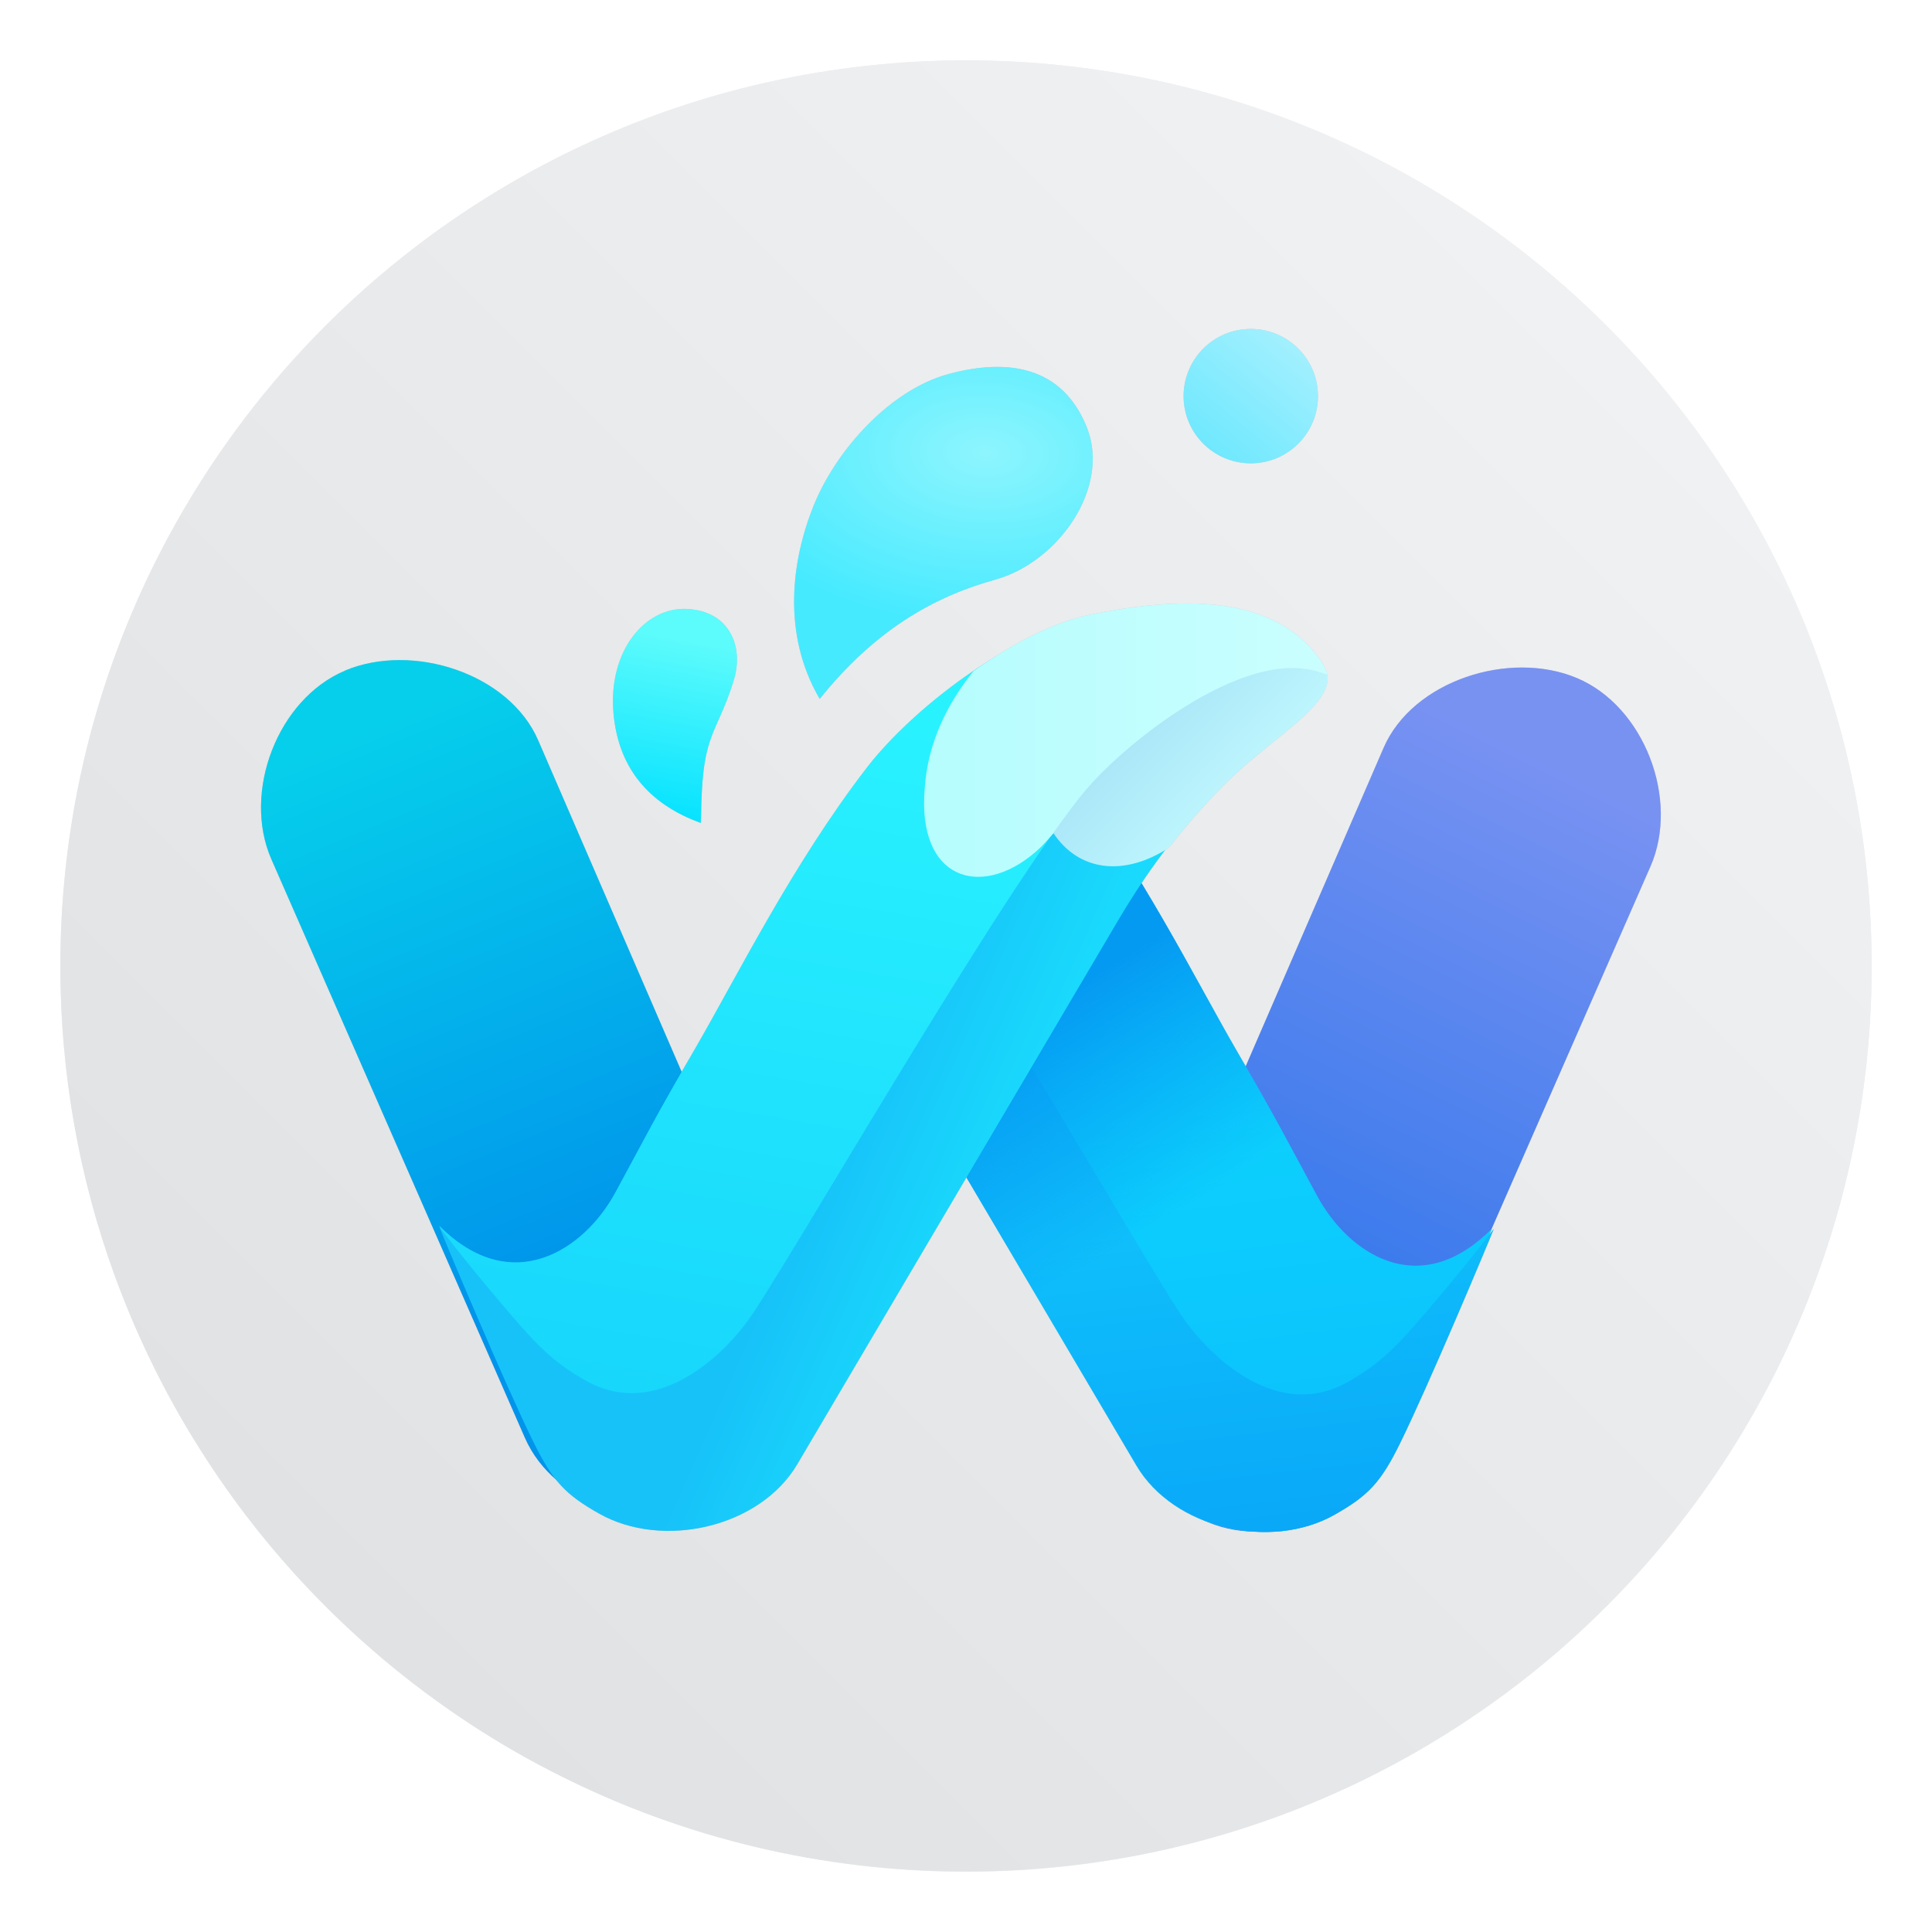 <?xml version="1.0" encoding="UTF-8" standalone="no"?>
<svg
   xmlns:dc="http://purl.org/dc/elements/1.1/"
   xmlns:cc="http://creativecommons.org/ns#"
   xmlns:rdf="http://www.w3.org/1999/02/22-rdf-syntax-ns#"
   xmlns:svg="http://www.w3.org/2000/svg"
   xmlns="http://www.w3.org/2000/svg"
   xmlns:xlink="http://www.w3.org/1999/xlink"
   xmlns:sodipodi="http://sodipodi.sourceforge.net/DTD/sodipodi-0.dtd"
   xmlns:inkscape="http://www.inkscape.org/namespaces/inkscape"
   inkscape:version="1.0 (4035a4fb49, 2020-05-01)"
   sodipodi:docname="waterfox.svg"
   id="svg140"
   viewBox="0 0 16.933 16.933"
   version="1.1"
   height="64"
   width="64">
  <sodipodi:namedview
     inkscape:current-layer="svg140"
     inkscape:window-maximized="1"
     inkscape:window-y="36"
     inkscape:window-x="0"
     inkscape:cy="40.201266"
     inkscape:cx="-11.764488"
     inkscape:zoom="3.1054688"
     showgrid="false"
     id="namedview142"
     inkscape:window-height="964"
     inkscape:window-width="1920"
     inkscape:pageshadow="2"
     inkscape:pageopacity="0"
     guidetolerance="10"
     gridtolerance="10"
     objecttolerance="10"
     borderopacity="1"
     bordercolor="#666666"
     pagecolor="#ffffff" />
  <defs
     id="defs70">
    <linearGradient
       gradientUnits="userSpaceOnUse"
       y2="265.14"
       y1="271.04"
       x2="-112.42"
       x1="-112.45"
       id="l">
      <stop
         id="stop2"
         offset="0"
         stop-color="#0094eb" />
      <stop
         id="stop4"
         offset="1"
         stop-color="#06cfeb" />
    </linearGradient>
    <linearGradient
       gradientUnits="userSpaceOnUse"
       y2="293.71"
       y1="286.24"
       x2="5.767"
       x1="7.04"
       id="k">
      <stop
         id="stop7"
         offset="0"
         stop-color="#29f2ff" />
      <stop
         id="stop9"
         offset="1"
         stop-color="#16d5fb" />
    </linearGradient>
    <linearGradient
       gradientUnits="userSpaceOnUse"
       y2="39.572"
       y1="42.111"
       x2="27.072"
       x1="32.799"
       id="j">
      <stop
         id="stop12"
         offset="0"
         stop-color="#19dafc" />
      <stop
         id="stop14"
         offset="1"
         stop-color="#17c2f9" />
    </linearGradient>
    <linearGradient
       gradientUnits="userSpaceOnUse"
       y2="291.56"
       y1="289.45"
       x2="10.294"
       x1="8.998"
       id="i">
      <stop
         id="stop17"
         offset="0"
         stop-color="#059af2" />
      <stop
         id="stop19"
         offset="1"
         stop-opacity="0"
         stop-color="#0598f3" />
    </linearGradient>
    <linearGradient
       gradientUnits="userSpaceOnUse"
       y2="289.55"
       y1="293.43"
       x2="11.096"
       x1="11.571"
       id="h">
      <stop
         id="stop22"
         offset="0"
         stop-color="#0bc3fc" />
      <stop
         id="stop24"
         offset="1"
         stop-color="#0dd4fe" />
    </linearGradient>
    <linearGradient
       gradientUnits="userSpaceOnUse"
       y2="291.42"
       y1="294.76"
       x2="11.217"
       x1="11.607"
       id="g">
      <stop
         id="stop27"
         offset="0"
         stop-color="#09a7f8" />
      <stop
         id="stop29"
         offset="1"
         stop-color="#0fbffb" />
    </linearGradient>
    <linearGradient
       gradientUnits="userSpaceOnUse"
       y2="286.73"
       y1="291.6"
       x2="14.149"
       x1="11.713"
       id="f">
      <stop
         id="stop32"
         offset="0"
         stop-color="#3a7aec" />
      <stop
         id="stop34"
         offset="1"
         stop-color="#7892f2" />
    </linearGradient>
    <linearGradient
       gradientUnits="userSpaceOnUse"
       y2="285.59"
       y1="287.3"
       x2="5.564"
       x1="5.25"
       id="e">
      <stop
         id="stop37"
         offset="0"
         stop-color="#08e3ff" />
      <stop
         id="stop39"
         offset="1"
         stop-color="#5cfbfc" />
    </linearGradient>
    <linearGradient
       gradientUnits="userSpaceOnUse"
       y2="282.57"
       y1="283.68"
       x2="11.759"
       x1="10.855"
       id="d">
      <stop
         id="stop42"
         offset="0"
         stop-color="#6ee8fe" />
      <stop
         id="stop44"
         offset="1"
         stop-color="#a3f0fe" />
    </linearGradient>
    <linearGradient
       gradientUnits="userSpaceOnUse"
       y2="24.664"
       y1="24.664"
       x2="45.719"
       x1="30.379"
       id="c">
      <stop
         id="stop47"
         offset="0"
         stop-color="#b6fdfe" />
      <stop
         id="stop49"
         offset="1"
         stop-color="#cafefe" />
    </linearGradient>
    <linearGradient
       gradientUnits="userSpaceOnUse"
       y2="27.079"
       y1="24.172"
       x2="41.802"
       x1="38.878"
       id="b">
      <stop
         id="stop52"
         offset="0"
         stop-color="#abe7f8" />
      <stop
         id="stop54"
         offset="1"
         stop-color="#bef6fd" />
    </linearGradient>
    <radialGradient
       gradientUnits="userSpaceOnUse"
       gradientTransform="matrix(1.911 .078 -.047 1.154 5.453 -44.482)"
       r="1.504"
       cy="283.81"
       cx="8.661"
       id="a">
      <stop
         id="stop57"
         offset="0"
         stop-color="#8df5fe" />
      <stop
         id="stop59"
         offset="1"
         stop-color="#46eaff" />
    </radialGradient>
    <filter
       color-interpolation-filters="sRGB"
       height="1.129"
       width="1.112"
       y="-.065"
       x="-.056"
       id="n">
      <feGaussianBlur
         id="feGaussianBlur62"
         stdDeviation="0.326" />
    </filter>
    <linearGradient
       gradientUnits="userSpaceOnUse"
       gradientTransform="matrix(1 0 0 1 3.7873e-5 .008)"
       y2="1.852"
       y1="15.081"
       x2="7.937"
       x1="7.937"
       id="linearGradient862-3">
      <stop
         id="stop65"
         offset="0"
         stop-color="#f1efeb" />
      <stop
         id="stop67"
         offset="1"
         stop-color="#fdfcfc" />
    </linearGradient>
    <linearGradient
       id="linearGradient1057">
      <stop
         stop-color="#fff"
         offset="0"
         id="stop971" />
      <stop
         stop-color="#fff"
         stop-opacity="0"
         offset="1"
         id="stop973" />
    </linearGradient>
    <linearGradient
       id="linearGradient982"
       x1="34.999"
       x2="34.999"
       y1="27.545"
       y2="52.847"
       gradientTransform="matrix(1.562,0,0,1.562,0.406,-5.189)"
       gradientUnits="userSpaceOnUse">
      <stop
         stop-color="#32b4ff"
         offset="0"
         id="stop976" />
      <stop
         stop-color="#3287ff"
         offset="1"
         id="stop978" />
    </linearGradient>
    <style
       type="text/css"
       id="style981" />
    <style
       type="text/css"
       id="style983" />
    <linearGradient
       id="linearGradient1047"
       x1="21.314"
       x2="21.314"
       y1="18.052"
       y2="43.681"
       gradientTransform="matrix(1.562,0,0,1.562,-9.225,1.323)"
       gradientUnits="userSpaceOnUse">
      <stop
         stop-color="#14dc78"
         offset="0"
         id="stop985" />
      <stop
         stop-color="#14a03c"
         offset="1"
         id="stop987" />
    </linearGradient>
    <linearGradient
       id="linearGradient1049"
       x1="41.729"
       x2="41.729"
       y1="12.316"
       y2="37.368"
       gradientTransform="matrix(1.562,0,0,1.562,-8.107,-10.908)"
       gradientUnits="userSpaceOnUse">
      <stop
         stop-color="#ff3c64"
         offset="0"
         id="stop990" />
      <stop
         stop-color="#ff4628"
         offset="1"
         id="stop992" />
    </linearGradient>
    <linearGradient
       id="linearGradient1059"
       x1="34.427"
       x2="34.427"
       y1="32.234"
       y2="39.768"
       gradientTransform="matrix(1,0,0,1.227,0.206,-10.975)"
       gradientUnits="userSpaceOnUse"
       xlink:href="#linearGradient1057" />
    <linearGradient
       id="linearGradient1063"
       x1="34.427"
       x2="34.427"
       y1="32.234"
       y2="39.768"
       gradientTransform="matrix(1,0,0,1.227,-12.55,-19.793)"
       gradientUnits="userSpaceOnUse"
       xlink:href="#linearGradient1057" />
    <linearGradient
       id="linearGradient1067"
       x1="34.427"
       x2="34.427"
       y1="32.234"
       y2="39.768"
       gradientTransform="matrix(1,0,0,1.227,5.755,-25.761)"
       gradientUnits="userSpaceOnUse"
       xlink:href="#linearGradient1057" />
    <filter
       id="filter11290"
       x="-.024"
       y="-.024"
       width="1.048"
       height="1.048"
       color-interpolation-filters="sRGB">
      <feGaussianBlur
         stdDeviation="0.159"
         id="feGaussianBlur998" />
    </filter>
    <linearGradient
       id="linearGradient1005"
       x1=".739"
       x2="16.388"
       y1="16.296"
       y2=".647"
       gradientTransform="translate(-0.035,0.007)"
       gradientUnits="userSpaceOnUse">
      <stop
         stop-color="#dddfe1"
         offset="0"
         id="stop1001" />
      <stop
         stop-color="#f3f4f6"
         offset="1"
         id="stop1003" />
    </linearGradient>
  </defs>
  <circle
     id="circle1008"
     stroke-width="0.14"
     opacity="0.25"
     filter="url(#filter11290)"
     r="7.938"
     cy="8.467"
     cx="8.467" />
  <path
     id="path1010"
     stroke-width="0.031"
     fill="url(#linearGradient1005)"
     d="m 16.404,8.467 c 0,0.952 -0.167,1.864 -0.475,2.709 -0.214,0.588 -0.494,1.143 -0.834,1.657 -0.142,0.216 -0.295,0.425 -0.457,0.625 -0.52,0.642 -1.137,1.201 -1.831,1.654 -0.255,0.167 -0.521,0.32 -0.795,0.457 -1.067,0.534 -2.271,0.834 -3.546,0.834 -1.274,0 -2.479,-0.3 -3.546,-0.834 C 4.646,15.433 4.38,15.28 4.125,15.113 3.423,14.653 2.798,14.085 2.274,13.433 2.112,13.231 1.959,13.02 1.817,12.802 1.486,12.297 1.213,11.751 1.003,11.175 0.696,10.33 0.529,9.418 0.529,8.467 c 0,-4.384 3.554,-7.938 7.938,-7.938 2.2,0 4.192,0.895 5.629,2.342 0.414,0.417 0.783,0.879 1.096,1.38 0.296,0.471 0.544,0.976 0.737,1.507 0.307,0.846 0.475,1.758 0.475,2.709 z"
     style="fill:url(#linearGradient1005)" />
  <g
     id="g112"
     opacity=".15"
     filter="url(#n)"
     transform="matrix(.87 0 0 .87 1.095 -242.86)">
    <path
       id="path88"
       style="paint-order:normal"
       d="m-112.36 264.53c0.737 0 1.505 0.666 1.503 1.403l-0.022 6.612c-2e-3 0.737-0.718 1.174-1.454 1.174s-1.457-0.622-1.458-1.358l-8e-3 -6.366c-9.2e-4 -0.737 0.703-1.464 1.439-1.464z"
       transform="matrix(.922 -.388 .4 .916 0 0)" />
    <path
       id="path90"
       style="paint-order:normal"
       d="m14.627 285.98c-0.679-0.286-1.654 0.027-1.947 0.703l-2.627 6.067c-0.293 0.676 0.18 1.448 0.859 1.734 0.679 0.286 1.604-0.099 1.9-0.774l2.556-5.831c0.296-0.675-0.062-1.614-0.741-1.899z" />
    <path
       id="path92"
       style="paint-order:normal"
       d="m9.479 286.92c0.749 0.973 1.31 2.108 1.726 2.824 0.417 0.716 0.487 0.866 0.805 1.452 0.317 0.585 1.03 1.065 1.758 0.334-0.066 0.166-0.639 1.579-0.928 2.164-0.192 0.39-0.318 0.524-0.658 0.716-0.641 0.362-1.618 0.139-1.992-0.496l-3.229-5.473c1.153-0.695 1.323-0.837 2.519-1.52z" />
    <path
       id="path94"
       style="paint-order:normal"
       d="m7.521 287.46c0.833 0.981 2.829 4.553 3.175 5.016 0.346 0.463 0.981 0.958 1.623 0.596 0.34-0.192 0.506-0.374 0.789-0.704 0.227-0.265 0.481-0.575 0.677-0.833 0.002-2e-3 0.003-3e-3 0.005-4e-3 -0.066 0.166-0.657 1.576-0.946 2.162-0.192 0.39-0.318 0.524-0.658 0.716-0.641 0.362-1.618 0.139-1.993-0.496l-3.229-5.474c0.23-0.382 0.313-0.513 0.558-0.979z" />
    <path
       id="path96"
       style="paint-order:normal"
       d="m9.479 286.92c0.749 0.973 1.31 2.108 1.726 2.824 0.417 0.716 0.487 0.866 0.805 1.452 0.317 0.585 1.03 1.065 1.758 0.334-0.066 0.166-0.639 1.579-0.928 2.164-0.192 0.39-0.318 0.524-0.658 0.716-0.641 0.362-1.618 0.139-1.992-0.496l-3.229-5.473c1.153-0.695 1.323-0.837 2.519-1.52z" />
    <path
       id="path98"
       style="paint-order:normal"
       d="m9.711 285.37c-0.802 0.161-1.789 0.93-2.238 1.514-0.749 0.973-1.31 2.108-1.726 2.824-0.417 0.716-0.487 0.866-0.805 1.452-0.317 0.585-1.048 1.068-1.776 0.337 0.066 0.166 0.657 1.576 0.946 2.161 0.192 0.39 0.318 0.524 0.658 0.716 0.641 0.362 1.618 0.139 1.992-0.496l3.229-5.473c0.187-0.317 0.543-0.835 1.051-1.347 0.543-0.548 1.198-0.852 0.976-1.206-0.476-0.761-1.474-0.652-2.276-0.492z" />
    <path
       id="path100"
       style="paint-order:normal"
       d="m44.643 21.932c-0.181-0.013-0.371-0.013-0.57 2e-3 -2.719 0.204-6.19 3.027-7.533 4.61-3.148 3.708-11.577 18.472-12.883 20.22-1.307 1.748-3.708 3.622-6.133 2.252-1.285-0.726-1.912-1.413-2.981-2.66-0.858-1.001-1.817-2.174-2.561-3.148-0.006-0.006-0.012-0.01-0.018-0.016 0.248 0.629 2.482 5.958 3.574 8.17 0.727 1.472 1.203 1.979 2.488 2.705 2.424 1.37 6.116 0.525 7.531-1.873l12.205-20.688c0.707-1.199 1.983-3.182 3.904-5.117 1.862-1.877 4.118-2.959 3.912-4.157-0.321-0.126-0.546-0.271-0.936-0.299z"
       transform="matrix(.265 0 0 .265 0 280.07)" />
    <path
       id="path102"
       d="m5.801 287.44c-0.456-0.165-0.829-0.494-0.88-1.114-0.051-0.619 0.317-1.064 0.743-1.042s0.571 0.377 0.472 0.709c-0.099 0.332-0.199 0.458-0.262 0.687s-0.064 0.469-0.073 0.76z" />
    <path
       id="path104"
       d="m6.999 286.19c-0.385-0.658-0.282-1.404-0.058-1.954 0.224-0.55 0.764-1.16 1.361-1.32s1.142-0.074 1.387 0.535c0.245 0.608-0.285 1.361-0.919 1.537s-1.219 0.516-1.771 1.203z" />
    <circle
       id="circle106"
       style="paint-order:normal"
       r=".677"
       cy="283.14"
       cx="11.342" />
    <path
       id="path108"
       style="paint-order:normal"
       d="m40.379 19.467c-1.243-0.001-2.518 0.19-3.654 0.418-1.427 0.286-3.009 1.124-4.465 2.152-1.004 1.25-1.745 2.742-1.855 4.459-0.296 3.456 2.104 4.213 4.188 2.438 0.319-0.272 0.498-0.501 0.688-0.713 0.898-0.833 6.312-2.926 9.768-4.699 0.585-0.599 0.873-1.147 0.516-1.717-1.125-1.797-3.111-2.336-5.184-2.338z"
       transform="matrix(.265 0 0 .265 0 280.07)" />
    <path
       id="path110"
       style="paint-order:normal"
       d="m44.643 21.932c-0.181-0.013-0.371-0.013-0.57 2e-3 -2.719 0.204-6.19 3.027-7.533 4.609-0.353 0.416-0.779 0.988-1.248 1.648 0.963 1.455 2.679 1.677 4.394 0.562 0.592-0.75 1.259-1.54 2.051-2.338 1.862-1.877 4.173-3.042 3.967-4.24-0.321-0.126-0.67-0.216-1.06-0.244z"
       transform="matrix(.265 0 0 .265 0 280.07)" />
  </g>
  <g
     id="g138"
     transform="matrix(.87 0 0 .87 1.095 -242.86)">
    <path
       id="path114"
       style="paint-order:normal"
       fill="url(#l)"
       d="m-112.36 264.53c0.737 0 1.505 0.666 1.503 1.403l-0.022 6.612c-2e-3 0.737-0.718 1.174-1.454 1.174s-1.457-0.622-1.458-1.358l-8e-3 -6.366c-9.2e-4 -0.737 0.703-1.464 1.439-1.464z"
       transform="matrix(.922 -.388 .4 .916 0 0)" />
    <path
       id="path116"
       style="paint-order:normal"
       fill="url(#f)"
       d="m14.627 285.98c-0.679-0.286-1.654 0.027-1.947 0.703l-2.627 6.067c-0.293 0.676 0.18 1.448 0.859 1.734 0.679 0.286 1.604-0.099 1.9-0.774l2.556-5.831c0.296-0.675-0.062-1.614-0.741-1.899z" />
    <path
       id="path118"
       style="paint-order:normal"
       fill="url(#h)"
       d="m9.479 286.92c0.749 0.973 1.31 2.108 1.726 2.824 0.417 0.716 0.487 0.866 0.805 1.452 0.317 0.585 1.03 1.065 1.758 0.334-0.066 0.166-0.639 1.579-0.928 2.164-0.192 0.39-0.318 0.524-0.658 0.716-0.641 0.362-1.618 0.139-1.992-0.496l-3.229-5.473c1.153-0.695 1.323-0.837 2.519-1.52z" />
    <path
       id="path120"
       style="paint-order:normal"
       fill="url(#g)"
       d="m7.521 287.46c0.833 0.981 2.829 4.553 3.175 5.016 0.346 0.463 0.981 0.958 1.623 0.596 0.34-0.192 0.506-0.374 0.789-0.704 0.227-0.265 0.481-0.575 0.677-0.833 0.002-2e-3 0.003-3e-3 0.005-4e-3 -0.066 0.166-0.657 1.576-0.946 2.162-0.192 0.39-0.318 0.524-0.658 0.716-0.641 0.362-1.618 0.139-1.993-0.496l-3.229-5.474c0.23-0.382 0.313-0.513 0.558-0.979z" />
    <path
       id="path122"
       style="paint-order:normal"
       fill="url(#i)"
       d="m9.479 286.92c0.749 0.973 1.31 2.108 1.726 2.824 0.417 0.716 0.487 0.866 0.805 1.452 0.317 0.585 1.03 1.065 1.758 0.334-0.066 0.166-0.639 1.579-0.928 2.164-0.192 0.39-0.318 0.524-0.658 0.716-0.641 0.362-1.618 0.139-1.992-0.496l-3.229-5.473c1.153-0.695 1.323-0.837 2.519-1.52z" />
    <path
       id="path124"
       style="paint-order:normal"
       fill="url(#k)"
       d="m9.711 285.37c-0.802 0.161-1.789 0.93-2.238 1.514-0.749 0.973-1.31 2.108-1.726 2.824-0.417 0.716-0.487 0.866-0.805 1.452-0.317 0.585-1.048 1.068-1.776 0.337 0.066 0.166 0.657 1.576 0.946 2.161 0.192 0.39 0.318 0.524 0.658 0.716 0.641 0.362 1.618 0.139 1.992-0.496l3.229-5.473c0.187-0.317 0.543-0.835 1.051-1.347 0.543-0.548 1.198-0.852 0.976-1.206-0.476-0.761-1.474-0.652-2.276-0.492z" />
    <path
       id="path126"
       style="paint-order:normal"
       fill="url(#j)"
       d="m44.643 21.932c-0.181-0.013-0.371-0.013-0.57 2e-3 -2.719 0.204-6.19 3.027-7.533 4.61-3.148 3.708-11.577 18.472-12.883 20.22-1.307 1.748-3.708 3.622-6.133 2.252-1.285-0.726-1.912-1.413-2.981-2.66-0.858-1.001-1.817-2.174-2.561-3.148-0.006-0.006-0.012-0.01-0.018-0.016 0.248 0.629 2.482 5.958 3.574 8.17 0.727 1.472 1.203 1.979 2.488 2.705 2.424 1.37 6.116 0.525 7.531-1.873l12.205-20.688c0.707-1.199 1.983-3.182 3.904-5.117 1.862-1.877 4.118-2.959 3.912-4.157-0.321-0.126-0.546-0.271-0.936-0.299z"
       transform="matrix(.265 0 0 .265 0 280.07)" />
    <path
       id="path128"
       fill="url(#e)"
       d="m5.801 287.44c-0.456-0.165-0.829-0.494-0.88-1.114-0.051-0.619 0.317-1.064 0.743-1.042s0.571 0.377 0.472 0.709c-0.099 0.332-0.199 0.458-0.262 0.687s-0.064 0.469-0.073 0.76z" />
    <path
       id="path130"
       fill="url(#a)"
       d="m6.999 286.19c-0.385-0.658-0.282-1.404-0.058-1.954 0.224-0.55 0.764-1.16 1.361-1.32s1.142-0.074 1.387 0.535c0.245 0.608-0.285 1.361-0.919 1.537s-1.219 0.516-1.771 1.203z" />
    <circle
       id="circle132"
       style="paint-order:normal"
       fill="url(#d)"
       r=".677"
       cy="283.14"
       cx="11.342" />
    <path
       id="path134"
       style="paint-order:normal"
       fill="url(#c)"
       d="m40.379 19.467c-1.243-0.001-2.518 0.19-3.654 0.418-1.427 0.286-3.009 1.124-4.465 2.152-1.004 1.25-1.745 2.742-1.855 4.459-0.296 3.456 2.104 4.213 4.188 2.438 0.319-0.272 0.498-0.501 0.688-0.713 0.898-0.833 6.312-2.926 9.768-4.699 0.585-0.599 0.873-1.147 0.516-1.717-1.125-1.797-3.111-2.336-5.184-2.338z"
       transform="matrix(.265 0 0 .265 0 280.07)" />
    <path
       id="path136"
       style="paint-order:normal"
       fill="url(#b)"
       d="m44.643 21.932c-0.181-0.013-0.371-0.013-0.57 2e-3 -2.719 0.204-6.19 3.027-7.533 4.609-0.353 0.416-0.779 0.988-1.248 1.648 0.963 1.455 2.679 1.677 4.394 0.562 0.592-0.75 1.259-1.54 2.051-2.338 1.862-1.877 4.173-3.042 3.967-4.24-0.321-0.126-0.67-0.216-1.06-0.244z"
       transform="matrix(.265 0 0 .265 0 280.07)" />
  </g>
  <circle
     style="stroke-width:0.265"
     id="circle1012"
     fill="#5e4aa6"
     r="0"
     cy="-334.387"
     cx="-360.742" />
  <circle
     style="stroke-width:0.265"
     id="circle1014"
     fill-rule="evenodd"
     fill="#5e4aa6"
     r="0"
     cy="0.425"
     cx="-69.825" />
  <g
     id="g1038"
     stroke-width="0.265"
     fill="#5e4aa6"
     transform="translate(-57.594,-16.131)">
    <circle
       id="circle1030"
       r="0"
       cy="-328.38"
       cx="-330.35" />
    <circle
       id="circle1032"
       r="0"
       cy="-326.25"
       cx="-312.11" />
    <circle
       id="circle1034"
       r="0"
       cy="-333.07"
       cx="-306.02" />
    <circle
       id="circle1036"
       r="0"
       cy="-326.01"
       cx="-308.84" />
  </g>
</svg>
